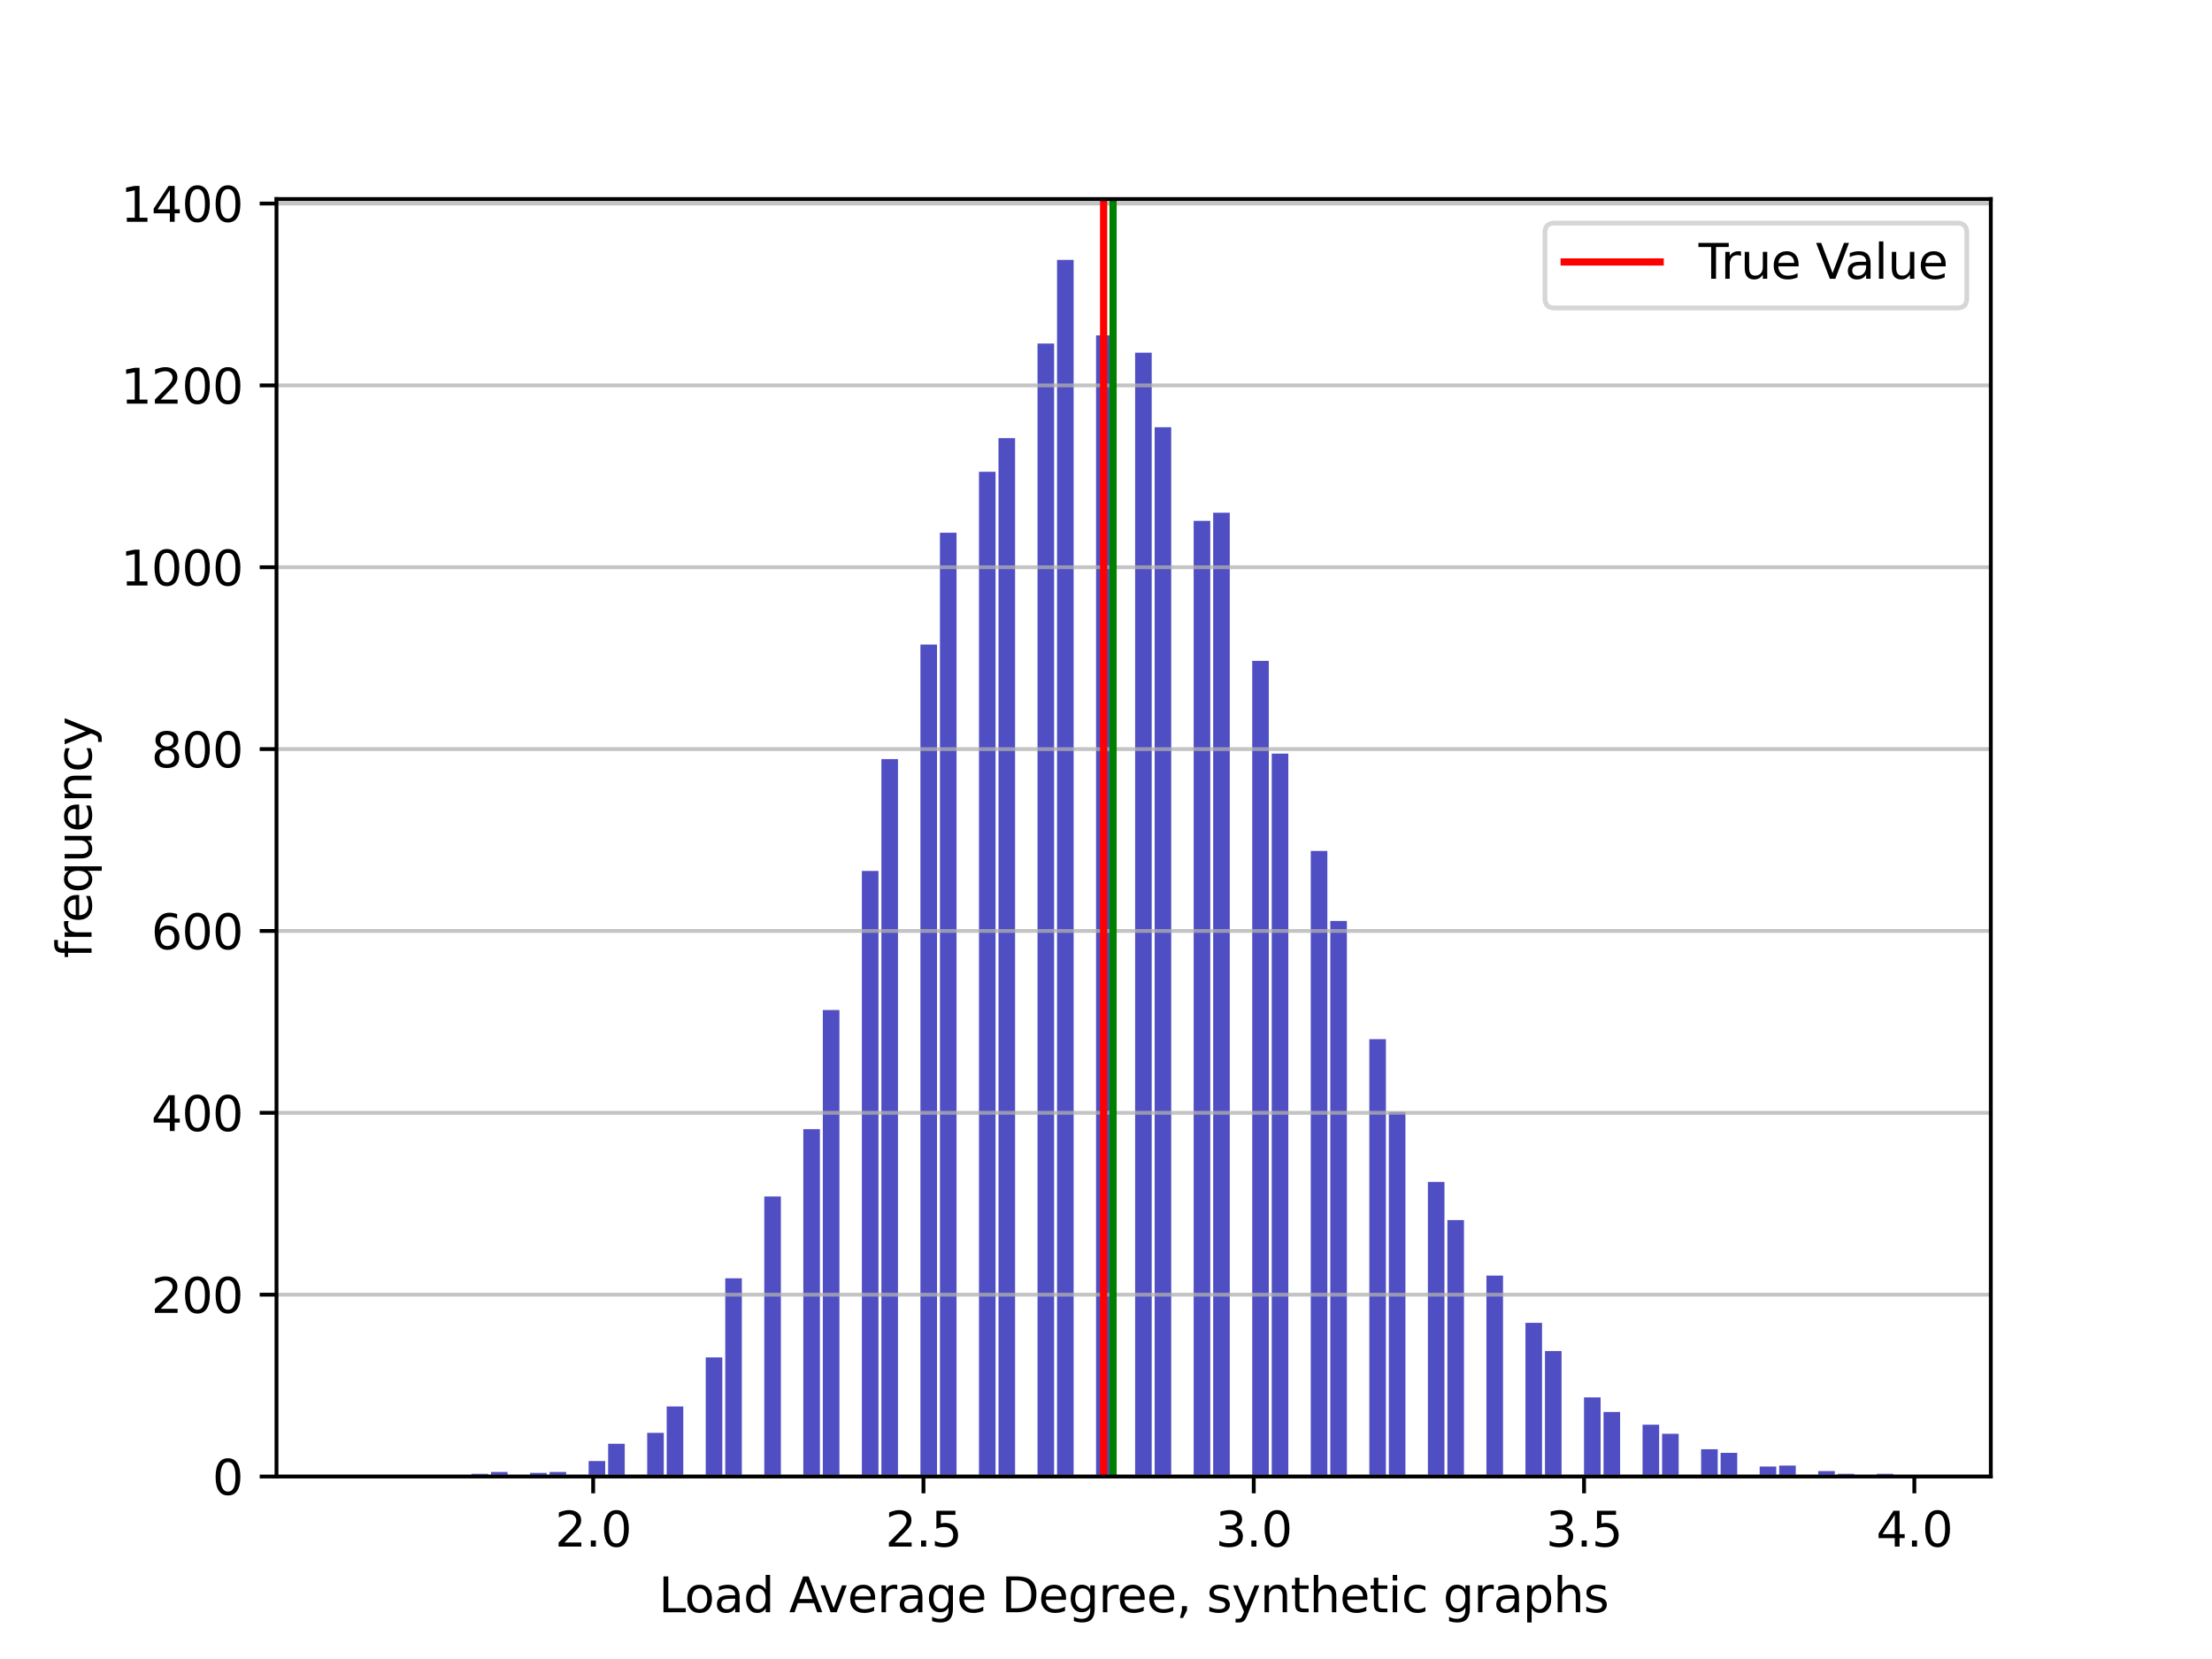 <?xml version="1.0" encoding="utf-8" standalone="no"?>
<!DOCTYPE svg PUBLIC "-//W3C//DTD SVG 1.1//EN"
  "http://www.w3.org/Graphics/SVG/1.1/DTD/svg11.dtd">
<svg xmlns:xlink="http://www.w3.org/1999/xlink" width="460.8pt" height="345.6pt" viewBox="0 0 460.8 345.6" xmlns="http://www.w3.org/2000/svg" version="1.1">
 <defs>
  <style type="text/css">*{stroke-linejoin: round; stroke-linecap: butt}</style>
 </defs>
 <g id="figure_1">
  <g id="patch_1">
   <path d="M 0 345.6 
L 460.8 345.6 
L 460.8 0 
L 0 0 
z
" style="fill: #ffffff"/>
  </g>
  <g id="axes_1">
   <g id="patch_2">
    <path d="M 57.6 307.584 
L 414.72 307.584 
L 414.72 41.472 
L 57.6 41.472 
z
" style="fill: #ffffff"/>
   </g>
   <g id="patch_3">
    <path d="M 73.833 307.584 
L 77.289 307.584 
L 77.289 307.395 
L 73.833 307.395 
z
" clip-path="url(#pab9a7d6646)" style="fill: #0504aa; opacity: 0.7"/>
   </g>
   <g id="patch_4">
    <path d="M 77.899 307.584 
L 81.354 307.584 
L 81.354 307.584 
L 77.899 307.584 
z
" clip-path="url(#pab9a7d6646)" style="fill: #0504aa; opacity: 0.7"/>
   </g>
   <g id="patch_5">
    <path d="M 81.964 307.584 
L 85.42 307.584 
L 85.42 307.584 
L 81.964 307.584 
z
" clip-path="url(#pab9a7d6646)" style="fill: #0504aa; opacity: 0.7"/>
   </g>
   <g id="patch_6">
    <path d="M 86.03 307.584 
L 89.486 307.584 
L 89.486 307.584 
L 86.03 307.584 
z
" clip-path="url(#pab9a7d6646)" style="fill: #0504aa; opacity: 0.7"/>
   </g>
   <g id="patch_7">
    <path d="M 90.096 307.584 
L 93.552 307.584 
L 93.552 307.584 
L 90.096 307.584 
z
" clip-path="url(#pab9a7d6646)" style="fill: #0504aa; opacity: 0.7"/>
   </g>
   <g id="patch_8">
    <path d="M 94.162 307.584 
L 97.618 307.584 
L 97.618 307.584 
L 94.162 307.584 
z
" clip-path="url(#pab9a7d6646)" style="fill: #0504aa; opacity: 0.7"/>
   </g>
   <g id="patch_9">
    <path d="M 98.228 307.584 
L 101.683 307.584 
L 101.683 307.016 
L 98.228 307.016 
z
" clip-path="url(#pab9a7d6646)" style="fill: #0504aa; opacity: 0.7"/>
   </g>
   <g id="patch_10">
    <path d="M 102.293 307.584 
L 105.749 307.584 
L 105.749 306.637 
L 102.293 306.637 
z
" clip-path="url(#pab9a7d6646)" style="fill: #0504aa; opacity: 0.7"/>
   </g>
   <g id="patch_11">
    <path d="M 106.359 307.584 
L 109.815 307.584 
L 109.815 307.584 
L 106.359 307.584 
z
" clip-path="url(#pab9a7d6646)" style="fill: #0504aa; opacity: 0.7"/>
   </g>
   <g id="patch_12">
    <path d="M 110.425 307.584 
L 113.881 307.584 
L 113.881 306.826 
L 110.425 306.826 
z
" clip-path="url(#pab9a7d6646)" style="fill: #0504aa; opacity: 0.7"/>
   </g>
   <g id="patch_13">
    <path d="M 114.491 307.584 
L 117.947 307.584 
L 117.947 306.637 
L 114.491 306.637 
z
" clip-path="url(#pab9a7d6646)" style="fill: #0504aa; opacity: 0.7"/>
   </g>
   <g id="patch_14">
    <path d="M 118.557 307.584 
L 122.013 307.584 
L 122.013 307.584 
L 118.557 307.584 
z
" clip-path="url(#pab9a7d6646)" style="fill: #0504aa; opacity: 0.7"/>
   </g>
   <g id="patch_15">
    <path d="M 122.622 307.584 
L 126.078 307.584 
L 126.078 304.364 
L 122.622 304.364 
z
" clip-path="url(#pab9a7d6646)" style="fill: #0504aa; opacity: 0.7"/>
   </g>
   <g id="patch_16">
    <path d="M 126.688 307.584 
L 130.144 307.584 
L 130.144 300.765 
L 126.688 300.765 
z
" clip-path="url(#pab9a7d6646)" style="fill: #0504aa; opacity: 0.7"/>
   </g>
   <g id="patch_17">
    <path d="M 130.754 307.584 
L 134.21 307.584 
L 134.21 307.584 
L 130.754 307.584 
z
" clip-path="url(#pab9a7d6646)" style="fill: #0504aa; opacity: 0.7"/>
   </g>
   <g id="patch_18">
    <path d="M 134.82 307.584 
L 138.276 307.584 
L 138.276 298.492 
L 134.82 298.492 
z
" clip-path="url(#pab9a7d6646)" style="fill: #0504aa; opacity: 0.7"/>
   </g>
   <g id="patch_19">
    <path d="M 138.886 307.584 
L 142.342 307.584 
L 142.342 292.999 
L 138.886 292.999 
z
" clip-path="url(#pab9a7d6646)" style="fill: #0504aa; opacity: 0.7"/>
   </g>
   <g id="patch_20">
    <path d="M 142.951 307.584 
L 146.407 307.584 
L 146.407 307.584 
L 142.951 307.584 
z
" clip-path="url(#pab9a7d6646)" style="fill: #0504aa; opacity: 0.7"/>
   </g>
   <g id="patch_21">
    <path d="M 147.017 307.584 
L 150.473 307.584 
L 150.473 282.77 
L 147.017 282.77 
z
" clip-path="url(#pab9a7d6646)" style="fill: #0504aa; opacity: 0.7"/>
   </g>
   <g id="patch_22">
    <path d="M 151.083 307.584 
L 154.539 307.584 
L 154.539 266.291 
L 151.083 266.291 
z
" clip-path="url(#pab9a7d6646)" style="fill: #0504aa; opacity: 0.7"/>
   </g>
   <g id="patch_23">
    <path d="M 155.149 307.584 
L 158.605 307.584 
L 158.605 307.584 
L 155.149 307.584 
z
" clip-path="url(#pab9a7d6646)" style="fill: #0504aa; opacity: 0.7"/>
   </g>
   <g id="patch_24">
    <path d="M 159.215 307.584 
L 162.671 307.584 
L 162.671 249.244 
L 159.215 249.244 
z
" clip-path="url(#pab9a7d6646)" style="fill: #0504aa; opacity: 0.7"/>
   </g>
   <g id="patch_25">
    <path d="M 163.28 307.584 
L 166.736 307.584 
L 166.736 307.584 
L 163.28 307.584 
z
" clip-path="url(#pab9a7d6646)" style="fill: #0504aa; opacity: 0.7"/>
   </g>
   <g id="patch_26">
    <path d="M 167.346 307.584 
L 170.802 307.584 
L 170.802 235.227 
L 167.346 235.227 
z
" clip-path="url(#pab9a7d6646)" style="fill: #0504aa; opacity: 0.7"/>
   </g>
   <g id="patch_27">
    <path d="M 171.412 307.584 
L 174.868 307.584 
L 174.868 210.413 
L 171.412 210.413 
z
" clip-path="url(#pab9a7d6646)" style="fill: #0504aa; opacity: 0.7"/>
   </g>
   <g id="patch_28">
    <path d="M 175.478 307.584 
L 178.934 307.584 
L 178.934 307.584 
L 175.478 307.584 
z
" clip-path="url(#pab9a7d6646)" style="fill: #0504aa; opacity: 0.7"/>
   </g>
   <g id="patch_29">
    <path d="M 179.544 307.584 
L 183 307.584 
L 183 181.432 
L 179.544 181.432 
z
" clip-path="url(#pab9a7d6646)" style="fill: #0504aa; opacity: 0.7"/>
   </g>
   <g id="patch_30">
    <path d="M 183.609 307.584 
L 187.065 307.584 
L 187.065 158.134 
L 183.609 158.134 
z
" clip-path="url(#pab9a7d6646)" style="fill: #0504aa; opacity: 0.7"/>
   </g>
   <g id="patch_31">
    <path d="M 187.675 307.584 
L 191.131 307.584 
L 191.131 307.584 
L 187.675 307.584 
z
" clip-path="url(#pab9a7d6646)" style="fill: #0504aa; opacity: 0.7"/>
   </g>
   <g id="patch_32">
    <path d="M 191.741 307.584 
L 195.197 307.584 
L 195.197 134.267 
L 191.741 134.267 
z
" clip-path="url(#pab9a7d6646)" style="fill: #0504aa; opacity: 0.7"/>
   </g>
   <g id="patch_33">
    <path d="M 195.807 307.584 
L 199.263 307.584 
L 199.263 110.969 
L 195.807 110.969 
z
" clip-path="url(#pab9a7d6646)" style="fill: #0504aa; opacity: 0.7"/>
   </g>
   <g id="patch_34">
    <path d="M 199.873 307.584 
L 203.329 307.584 
L 203.329 307.584 
L 199.873 307.584 
z
" clip-path="url(#pab9a7d6646)" style="fill: #0504aa; opacity: 0.7"/>
   </g>
   <g id="patch_35">
    <path d="M 203.938 307.584 
L 207.394 307.584 
L 207.394 98.278 
L 203.938 98.278 
z
" clip-path="url(#pab9a7d6646)" style="fill: #0504aa; opacity: 0.7"/>
   </g>
   <g id="patch_36">
    <path d="M 208.004 307.584 
L 211.46 307.584 
L 211.46 91.27 
L 208.004 91.27 
z
" clip-path="url(#pab9a7d6646)" style="fill: #0504aa; opacity: 0.7"/>
   </g>
   <g id="patch_37">
    <path d="M 212.07 307.584 
L 215.526 307.584 
L 215.526 307.584 
L 212.07 307.584 
z
" clip-path="url(#pab9a7d6646)" style="fill: #0504aa; opacity: 0.7"/>
   </g>
   <g id="patch_38">
    <path d="M 216.136 307.584 
L 219.592 307.584 
L 219.592 71.57 
L 216.136 71.57 
z
" clip-path="url(#pab9a7d6646)" style="fill: #0504aa; opacity: 0.7"/>
   </g>
   <g id="patch_39">
    <path d="M 220.202 307.584 
L 223.658 307.584 
L 223.658 54.144 
L 220.202 54.144 
z
" clip-path="url(#pab9a7d6646)" style="fill: #0504aa; opacity: 0.7"/>
   </g>
   <g id="patch_40">
    <path d="M 224.268 307.584 
L 227.723 307.584 
L 227.723 307.584 
L 224.268 307.584 
z
" clip-path="url(#pab9a7d6646)" style="fill: #0504aa; opacity: 0.7"/>
   </g>
   <g id="patch_41">
    <path d="M 228.333 307.584 
L 231.789 307.584 
L 231.789 69.866 
L 228.333 69.866 
z
" clip-path="url(#pab9a7d6646)" style="fill: #0504aa; opacity: 0.7"/>
   </g>
   <g id="patch_42">
    <path d="M 232.399 307.584 
L 235.855 307.584 
L 235.855 307.584 
L 232.399 307.584 
z
" clip-path="url(#pab9a7d6646)" style="fill: #0504aa; opacity: 0.7"/>
   </g>
   <g id="patch_43">
    <path d="M 236.465 307.584 
L 239.921 307.584 
L 239.921 73.465 
L 236.465 73.465 
z
" clip-path="url(#pab9a7d6646)" style="fill: #0504aa; opacity: 0.7"/>
   </g>
   <g id="patch_44">
    <path d="M 240.531 307.584 
L 243.987 307.584 
L 243.987 88.997 
L 240.531 88.997 
z
" clip-path="url(#pab9a7d6646)" style="fill: #0504aa; opacity: 0.7"/>
   </g>
   <g id="patch_45">
    <path d="M 244.597 307.584 
L 248.052 307.584 
L 248.052 307.584 
L 244.597 307.584 
z
" clip-path="url(#pab9a7d6646)" style="fill: #0504aa; opacity: 0.7"/>
   </g>
   <g id="patch_46">
    <path d="M 248.662 307.584 
L 252.118 307.584 
L 252.118 108.507 
L 248.662 108.507 
z
" clip-path="url(#pab9a7d6646)" style="fill: #0504aa; opacity: 0.7"/>
   </g>
   <g id="patch_47">
    <path d="M 252.728 307.584 
L 256.184 307.584 
L 256.184 106.802 
L 252.728 106.802 
z
" clip-path="url(#pab9a7d6646)" style="fill: #0504aa; opacity: 0.7"/>
   </g>
   <g id="patch_48">
    <path d="M 256.794 307.584 
L 260.25 307.584 
L 260.25 307.584 
L 256.794 307.584 
z
" clip-path="url(#pab9a7d6646)" style="fill: #0504aa; opacity: 0.7"/>
   </g>
   <g id="patch_49">
    <path d="M 260.86 307.584 
L 264.316 307.584 
L 264.316 137.677 
L 260.86 137.677 
z
" clip-path="url(#pab9a7d6646)" style="fill: #0504aa; opacity: 0.7"/>
   </g>
   <g id="patch_50">
    <path d="M 264.926 307.584 
L 268.382 307.584 
L 268.382 156.997 
L 264.926 156.997 
z
" clip-path="url(#pab9a7d6646)" style="fill: #0504aa; opacity: 0.7"/>
   </g>
   <g id="patch_51">
    <path d="M 268.991 307.584 
L 272.447 307.584 
L 272.447 307.584 
L 268.991 307.584 
z
" clip-path="url(#pab9a7d6646)" style="fill: #0504aa; opacity: 0.7"/>
   </g>
   <g id="patch_52">
    <path d="M 273.057 307.584 
L 276.513 307.584 
L 276.513 177.265 
L 273.057 177.265 
z
" clip-path="url(#pab9a7d6646)" style="fill: #0504aa; opacity: 0.7"/>
   </g>
   <g id="patch_53">
    <path d="M 277.123 307.584 
L 280.579 307.584 
L 280.579 191.85 
L 277.123 191.85 
z
" clip-path="url(#pab9a7d6646)" style="fill: #0504aa; opacity: 0.7"/>
   </g>
   <g id="patch_54">
    <path d="M 281.189 307.584 
L 284.645 307.584 
L 284.645 307.584 
L 281.189 307.584 
z
" clip-path="url(#pab9a7d6646)" style="fill: #0504aa; opacity: 0.7"/>
   </g>
   <g id="patch_55">
    <path d="M 285.255 307.584 
L 288.711 307.584 
L 288.711 216.474 
L 285.255 216.474 
z
" clip-path="url(#pab9a7d6646)" style="fill: #0504aa; opacity: 0.7"/>
   </g>
   <g id="patch_56">
    <path d="M 289.32 307.584 
L 292.776 307.584 
L 292.776 231.628 
L 289.32 231.628 
z
" clip-path="url(#pab9a7d6646)" style="fill: #0504aa; opacity: 0.7"/>
   </g>
   <g id="patch_57">
    <path d="M 293.386 307.584 
L 296.842 307.584 
L 296.842 307.584 
L 293.386 307.584 
z
" clip-path="url(#pab9a7d6646)" style="fill: #0504aa; opacity: 0.7"/>
   </g>
   <g id="patch_58">
    <path d="M 297.452 307.584 
L 300.908 307.584 
L 300.908 246.213 
L 297.452 246.213 
z
" clip-path="url(#pab9a7d6646)" style="fill: #0504aa; opacity: 0.7"/>
   </g>
   <g id="patch_59">
    <path d="M 301.518 307.584 
L 304.974 307.584 
L 304.974 254.168 
L 301.518 254.168 
z
" clip-path="url(#pab9a7d6646)" style="fill: #0504aa; opacity: 0.7"/>
   </g>
   <g id="patch_60">
    <path d="M 305.584 307.584 
L 309.04 307.584 
L 309.04 307.584 
L 305.584 307.584 
z
" clip-path="url(#pab9a7d6646)" style="fill: #0504aa; opacity: 0.7"/>
   </g>
   <g id="patch_61">
    <path d="M 309.649 307.584 
L 313.105 307.584 
L 313.105 265.723 
L 309.649 265.723 
z
" clip-path="url(#pab9a7d6646)" style="fill: #0504aa; opacity: 0.7"/>
   </g>
   <g id="patch_62">
    <path d="M 313.715 307.584 
L 317.171 307.584 
L 317.171 307.584 
L 313.715 307.584 
z
" clip-path="url(#pab9a7d6646)" style="fill: #0504aa; opacity: 0.7"/>
   </g>
   <g id="patch_63">
    <path d="M 317.781 307.584 
L 321.237 307.584 
L 321.237 275.573 
L 317.781 275.573 
z
" clip-path="url(#pab9a7d6646)" style="fill: #0504aa; opacity: 0.7"/>
   </g>
   <g id="patch_64">
    <path d="M 321.847 307.584 
L 325.303 307.584 
L 325.303 281.444 
L 321.847 281.444 
z
" clip-path="url(#pab9a7d6646)" style="fill: #0504aa; opacity: 0.7"/>
   </g>
   <g id="patch_65">
    <path d="M 325.913 307.584 
L 329.369 307.584 
L 329.369 307.584 
L 325.913 307.584 
z
" clip-path="url(#pab9a7d6646)" style="fill: #0504aa; opacity: 0.7"/>
   </g>
   <g id="patch_66">
    <path d="M 329.978 307.584 
L 333.434 307.584 
L 333.434 291.105 
L 329.978 291.105 
z
" clip-path="url(#pab9a7d6646)" style="fill: #0504aa; opacity: 0.7"/>
   </g>
   <g id="patch_67">
    <path d="M 334.044 307.584 
L 337.5 307.584 
L 337.5 294.135 
L 334.044 294.135 
z
" clip-path="url(#pab9a7d6646)" style="fill: #0504aa; opacity: 0.7"/>
   </g>
   <g id="patch_68">
    <path d="M 338.11 307.584 
L 341.566 307.584 
L 341.566 307.584 
L 338.11 307.584 
z
" clip-path="url(#pab9a7d6646)" style="fill: #0504aa; opacity: 0.7"/>
   </g>
   <g id="patch_69">
    <path d="M 342.176 307.584 
L 345.632 307.584 
L 345.632 296.787 
L 342.176 296.787 
z
" clip-path="url(#pab9a7d6646)" style="fill: #0504aa; opacity: 0.7"/>
   </g>
   <g id="patch_70">
    <path d="M 346.242 307.584 
L 349.698 307.584 
L 349.698 298.681 
L 346.242 298.681 
z
" clip-path="url(#pab9a7d6646)" style="fill: #0504aa; opacity: 0.7"/>
   </g>
   <g id="patch_71">
    <path d="M 350.307 307.584 
L 353.763 307.584 
L 353.763 307.584 
L 350.307 307.584 
z
" clip-path="url(#pab9a7d6646)" style="fill: #0504aa; opacity: 0.7"/>
   </g>
   <g id="patch_72">
    <path d="M 354.373 307.584 
L 357.829 307.584 
L 357.829 301.901 
L 354.373 301.901 
z
" clip-path="url(#pab9a7d6646)" style="fill: #0504aa; opacity: 0.7"/>
   </g>
   <g id="patch_73">
    <path d="M 358.439 307.584 
L 361.895 307.584 
L 361.895 302.659 
L 358.439 302.659 
z
" clip-path="url(#pab9a7d6646)" style="fill: #0504aa; opacity: 0.7"/>
   </g>
   <g id="patch_74">
    <path d="M 362.505 307.584 
L 365.961 307.584 
L 365.961 307.584 
L 362.505 307.584 
z
" clip-path="url(#pab9a7d6646)" style="fill: #0504aa; opacity: 0.7"/>
   </g>
   <g id="patch_75">
    <path d="M 366.571 307.584 
L 370.027 307.584 
L 370.027 305.5 
L 366.571 305.5 
z
" clip-path="url(#pab9a7d6646)" style="fill: #0504aa; opacity: 0.7"/>
   </g>
   <g id="patch_76">
    <path d="M 370.637 307.584 
L 374.092 307.584 
L 374.092 305.311 
L 370.637 305.311 
z
" clip-path="url(#pab9a7d6646)" style="fill: #0504aa; opacity: 0.7"/>
   </g>
   <g id="patch_77">
    <path d="M 374.702 307.584 
L 378.158 307.584 
L 378.158 307.584 
L 374.702 307.584 
z
" clip-path="url(#pab9a7d6646)" style="fill: #0504aa; opacity: 0.7"/>
   </g>
   <g id="patch_78">
    <path d="M 378.768 307.584 
L 382.224 307.584 
L 382.224 306.447 
L 378.768 306.447 
z
" clip-path="url(#pab9a7d6646)" style="fill: #0504aa; opacity: 0.7"/>
   </g>
   <g id="patch_79">
    <path d="M 382.834 307.584 
L 386.29 307.584 
L 386.29 307.016 
L 382.834 307.016 
z
" clip-path="url(#pab9a7d6646)" style="fill: #0504aa; opacity: 0.7"/>
   </g>
   <g id="patch_80">
    <path d="M 386.9 307.584 
L 390.356 307.584 
L 390.356 307.584 
L 386.9 307.584 
z
" clip-path="url(#pab9a7d6646)" style="fill: #0504aa; opacity: 0.7"/>
   </g>
   <g id="patch_81">
    <path d="M 390.966 307.584 
L 394.421 307.584 
L 394.421 307.016 
L 390.966 307.016 
z
" clip-path="url(#pab9a7d6646)" style="fill: #0504aa; opacity: 0.7"/>
   </g>
   <g id="patch_82">
    <path d="M 395.031 307.584 
L 398.487 307.584 
L 398.487 307.395 
L 395.031 307.395 
z
" clip-path="url(#pab9a7d6646)" style="fill: #0504aa; opacity: 0.7"/>
   </g>
   <g id="matplotlib.axis_1">
    <g id="xtick_1">
     <g id="line2d_1">
      <defs>
       <path id="mb6d0d8d271" d="M 0 0 
L 0 3.5 
" style="stroke: #000000; stroke-width: 0.8"/>
      </defs>
      <g>
       <use xlink:href="#mb6d0d8d271" x="123.568" y="307.584" style="stroke: #000000; stroke-width: 0.8"/>
      </g>
     </g>
     <g id="text_1">
      <!-- 2.0 -->
      <g transform="translate(115.617 322.182) scale(0.1 -0.1)">
       <defs>
        <path id="DejaVuSans-32" d="M 1228 531 
L 3431 531 
L 3431 0 
L 469 0 
L 469 531 
Q 828 903 1448 1529 
Q 2069 2156 2228 2338 
Q 2531 2678 2651 2914 
Q 2772 3150 2772 3378 
Q 2772 3750 2511 3984 
Q 2250 4219 1831 4219 
Q 1534 4219 1204 4116 
Q 875 4013 500 3803 
L 500 4441 
Q 881 4594 1212 4672 
Q 1544 4750 1819 4750 
Q 2544 4750 2975 4387 
Q 3406 4025 3406 3419 
Q 3406 3131 3298 2873 
Q 3191 2616 2906 2266 
Q 2828 2175 2409 1742 
Q 1991 1309 1228 531 
z
" transform="scale(0.016)"/>
        <path id="DejaVuSans-2e" d="M 684 794 
L 1344 794 
L 1344 0 
L 684 0 
L 684 794 
z
" transform="scale(0.016)"/>
        <path id="DejaVuSans-30" d="M 2034 4250 
Q 1547 4250 1301 3770 
Q 1056 3291 1056 2328 
Q 1056 1369 1301 889 
Q 1547 409 2034 409 
Q 2525 409 2770 889 
Q 3016 1369 3016 2328 
Q 3016 3291 2770 3770 
Q 2525 4250 2034 4250 
z
M 2034 4750 
Q 2819 4750 3233 4129 
Q 3647 3509 3647 2328 
Q 3647 1150 3233 529 
Q 2819 -91 2034 -91 
Q 1250 -91 836 529 
Q 422 1150 422 2328 
Q 422 3509 836 4129 
Q 1250 4750 2034 4750 
z
" transform="scale(0.016)"/>
       </defs>
       <use xlink:href="#DejaVuSans-32"/>
       <use xlink:href="#DejaVuSans-2e" x="63.623"/>
       <use xlink:href="#DejaVuSans-30" x="95.41"/>
      </g>
     </g>
    </g>
    <g id="xtick_2">
     <g id="line2d_2">
      <g>
       <use xlink:href="#mb6d0d8d271" x="192.374" y="307.584" style="stroke: #000000; stroke-width: 0.8"/>
      </g>
     </g>
     <g id="text_2">
      <!-- 2.5 -->
      <g transform="translate(184.423 322.182) scale(0.1 -0.1)">
       <defs>
        <path id="DejaVuSans-35" d="M 691 4666 
L 3169 4666 
L 3169 4134 
L 1269 4134 
L 1269 2991 
Q 1406 3038 1543 3061 
Q 1681 3084 1819 3084 
Q 2600 3084 3056 2656 
Q 3513 2228 3513 1497 
Q 3513 744 3044 326 
Q 2575 -91 1722 -91 
Q 1428 -91 1123 -41 
Q 819 9 494 109 
L 494 744 
Q 775 591 1075 516 
Q 1375 441 1709 441 
Q 2250 441 2565 725 
Q 2881 1009 2881 1497 
Q 2881 1984 2565 2268 
Q 2250 2553 1709 2553 
Q 1456 2553 1204 2497 
Q 953 2441 691 2322 
L 691 4666 
z
" transform="scale(0.016)"/>
       </defs>
       <use xlink:href="#DejaVuSans-32"/>
       <use xlink:href="#DejaVuSans-2e" x="63.623"/>
       <use xlink:href="#DejaVuSans-35" x="95.41"/>
      </g>
     </g>
    </g>
    <g id="xtick_3">
     <g id="line2d_3">
      <g>
       <use xlink:href="#mb6d0d8d271" x="261.18" y="307.584" style="stroke: #000000; stroke-width: 0.8"/>
      </g>
     </g>
     <g id="text_3">
      <!-- 3.0 -->
      <g transform="translate(253.229 322.182) scale(0.1 -0.1)">
       <defs>
        <path id="DejaVuSans-33" d="M 2597 2516 
Q 3050 2419 3304 2112 
Q 3559 1806 3559 1356 
Q 3559 666 3084 287 
Q 2609 -91 1734 -91 
Q 1441 -91 1130 -33 
Q 819 25 488 141 
L 488 750 
Q 750 597 1062 519 
Q 1375 441 1716 441 
Q 2309 441 2620 675 
Q 2931 909 2931 1356 
Q 2931 1769 2642 2001 
Q 2353 2234 1838 2234 
L 1294 2234 
L 1294 2753 
L 1863 2753 
Q 2328 2753 2575 2939 
Q 2822 3125 2822 3475 
Q 2822 3834 2567 4026 
Q 2313 4219 1838 4219 
Q 1578 4219 1281 4162 
Q 984 4106 628 3988 
L 628 4550 
Q 988 4650 1302 4700 
Q 1616 4750 1894 4750 
Q 2613 4750 3031 4423 
Q 3450 4097 3450 3541 
Q 3450 3153 3228 2886 
Q 3006 2619 2597 2516 
z
" transform="scale(0.016)"/>
       </defs>
       <use xlink:href="#DejaVuSans-33"/>
       <use xlink:href="#DejaVuSans-2e" x="63.623"/>
       <use xlink:href="#DejaVuSans-30" x="95.41"/>
      </g>
     </g>
    </g>
    <g id="xtick_4">
     <g id="line2d_4">
      <g>
       <use xlink:href="#mb6d0d8d271" x="329.986" y="307.584" style="stroke: #000000; stroke-width: 0.8"/>
      </g>
     </g>
     <g id="text_4">
      <!-- 3.5 -->
      <g transform="translate(322.035 322.182) scale(0.1 -0.1)">
       <use xlink:href="#DejaVuSans-33"/>
       <use xlink:href="#DejaVuSans-2e" x="63.623"/>
       <use xlink:href="#DejaVuSans-35" x="95.41"/>
      </g>
     </g>
    </g>
    <g id="xtick_5">
     <g id="line2d_5">
      <g>
       <use xlink:href="#mb6d0d8d271" x="398.792" y="307.584" style="stroke: #000000; stroke-width: 0.8"/>
      </g>
     </g>
     <g id="text_5">
      <!-- 4.0 -->
      <g transform="translate(390.841 322.182) scale(0.1 -0.1)">
       <defs>
        <path id="DejaVuSans-34" d="M 2419 4116 
L 825 1625 
L 2419 1625 
L 2419 4116 
z
M 2253 4666 
L 3047 4666 
L 3047 1625 
L 3713 1625 
L 3713 1100 
L 3047 1100 
L 3047 0 
L 2419 0 
L 2419 1100 
L 313 1100 
L 313 1709 
L 2253 4666 
z
" transform="scale(0.016)"/>
       </defs>
       <use xlink:href="#DejaVuSans-34"/>
       <use xlink:href="#DejaVuSans-2e" x="63.623"/>
       <use xlink:href="#DejaVuSans-30" x="95.41"/>
      </g>
     </g>
    </g>
    <g id="text_6">
     <!-- Load Average Degree, synthetic graphs -->
     <g transform="translate(137.211 335.861) scale(0.1 -0.1)">
      <defs>
       <path id="DejaVuSans-4c" d="M 628 4666 
L 1259 4666 
L 1259 531 
L 3531 531 
L 3531 0 
L 628 0 
L 628 4666 
z
" transform="scale(0.016)"/>
       <path id="DejaVuSans-6f" d="M 1959 3097 
Q 1497 3097 1228 2736 
Q 959 2375 959 1747 
Q 959 1119 1226 758 
Q 1494 397 1959 397 
Q 2419 397 2687 759 
Q 2956 1122 2956 1747 
Q 2956 2369 2687 2733 
Q 2419 3097 1959 3097 
z
M 1959 3584 
Q 2709 3584 3137 3096 
Q 3566 2609 3566 1747 
Q 3566 888 3137 398 
Q 2709 -91 1959 -91 
Q 1206 -91 779 398 
Q 353 888 353 1747 
Q 353 2609 779 3096 
Q 1206 3584 1959 3584 
z
" transform="scale(0.016)"/>
       <path id="DejaVuSans-61" d="M 2194 1759 
Q 1497 1759 1228 1600 
Q 959 1441 959 1056 
Q 959 750 1161 570 
Q 1363 391 1709 391 
Q 2188 391 2477 730 
Q 2766 1069 2766 1631 
L 2766 1759 
L 2194 1759 
z
M 3341 1997 
L 3341 0 
L 2766 0 
L 2766 531 
Q 2569 213 2275 61 
Q 1981 -91 1556 -91 
Q 1019 -91 701 211 
Q 384 513 384 1019 
Q 384 1609 779 1909 
Q 1175 2209 1959 2209 
L 2766 2209 
L 2766 2266 
Q 2766 2663 2505 2880 
Q 2244 3097 1772 3097 
Q 1472 3097 1187 3025 
Q 903 2953 641 2809 
L 641 3341 
Q 956 3463 1253 3523 
Q 1550 3584 1831 3584 
Q 2591 3584 2966 3190 
Q 3341 2797 3341 1997 
z
" transform="scale(0.016)"/>
       <path id="DejaVuSans-64" d="M 2906 2969 
L 2906 4863 
L 3481 4863 
L 3481 0 
L 2906 0 
L 2906 525 
Q 2725 213 2448 61 
Q 2172 -91 1784 -91 
Q 1150 -91 751 415 
Q 353 922 353 1747 
Q 353 2572 751 3078 
Q 1150 3584 1784 3584 
Q 2172 3584 2448 3432 
Q 2725 3281 2906 2969 
z
M 947 1747 
Q 947 1113 1208 752 
Q 1469 391 1925 391 
Q 2381 391 2643 752 
Q 2906 1113 2906 1747 
Q 2906 2381 2643 2742 
Q 2381 3103 1925 3103 
Q 1469 3103 1208 2742 
Q 947 2381 947 1747 
z
" transform="scale(0.016)"/>
       <path id="DejaVuSans-20" transform="scale(0.016)"/>
       <path id="DejaVuSans-41" d="M 2188 4044 
L 1331 1722 
L 3047 1722 
L 2188 4044 
z
M 1831 4666 
L 2547 4666 
L 4325 0 
L 3669 0 
L 3244 1197 
L 1141 1197 
L 716 0 
L 50 0 
L 1831 4666 
z
" transform="scale(0.016)"/>
       <path id="DejaVuSans-76" d="M 191 3500 
L 800 3500 
L 1894 563 
L 2988 3500 
L 3597 3500 
L 2284 0 
L 1503 0 
L 191 3500 
z
" transform="scale(0.016)"/>
       <path id="DejaVuSans-65" d="M 3597 1894 
L 3597 1613 
L 953 1613 
Q 991 1019 1311 708 
Q 1631 397 2203 397 
Q 2534 397 2845 478 
Q 3156 559 3463 722 
L 3463 178 
Q 3153 47 2828 -22 
Q 2503 -91 2169 -91 
Q 1331 -91 842 396 
Q 353 884 353 1716 
Q 353 2575 817 3079 
Q 1281 3584 2069 3584 
Q 2775 3584 3186 3129 
Q 3597 2675 3597 1894 
z
M 3022 2063 
Q 3016 2534 2758 2815 
Q 2500 3097 2075 3097 
Q 1594 3097 1305 2825 
Q 1016 2553 972 2059 
L 3022 2063 
z
" transform="scale(0.016)"/>
       <path id="DejaVuSans-72" d="M 2631 2963 
Q 2534 3019 2420 3045 
Q 2306 3072 2169 3072 
Q 1681 3072 1420 2755 
Q 1159 2438 1159 1844 
L 1159 0 
L 581 0 
L 581 3500 
L 1159 3500 
L 1159 2956 
Q 1341 3275 1631 3429 
Q 1922 3584 2338 3584 
Q 2397 3584 2469 3576 
Q 2541 3569 2628 3553 
L 2631 2963 
z
" transform="scale(0.016)"/>
       <path id="DejaVuSans-67" d="M 2906 1791 
Q 2906 2416 2648 2759 
Q 2391 3103 1925 3103 
Q 1463 3103 1205 2759 
Q 947 2416 947 1791 
Q 947 1169 1205 825 
Q 1463 481 1925 481 
Q 2391 481 2648 825 
Q 2906 1169 2906 1791 
z
M 3481 434 
Q 3481 -459 3084 -895 
Q 2688 -1331 1869 -1331 
Q 1566 -1331 1297 -1286 
Q 1028 -1241 775 -1147 
L 775 -588 
Q 1028 -725 1275 -790 
Q 1522 -856 1778 -856 
Q 2344 -856 2625 -561 
Q 2906 -266 2906 331 
L 2906 616 
Q 2728 306 2450 153 
Q 2172 0 1784 0 
Q 1141 0 747 490 
Q 353 981 353 1791 
Q 353 2603 747 3093 
Q 1141 3584 1784 3584 
Q 2172 3584 2450 3431 
Q 2728 3278 2906 2969 
L 2906 3500 
L 3481 3500 
L 3481 434 
z
" transform="scale(0.016)"/>
       <path id="DejaVuSans-44" d="M 1259 4147 
L 1259 519 
L 2022 519 
Q 2988 519 3436 956 
Q 3884 1394 3884 2338 
Q 3884 3275 3436 3711 
Q 2988 4147 2022 4147 
L 1259 4147 
z
M 628 4666 
L 1925 4666 
Q 3281 4666 3915 4102 
Q 4550 3538 4550 2338 
Q 4550 1131 3912 565 
Q 3275 0 1925 0 
L 628 0 
L 628 4666 
z
" transform="scale(0.016)"/>
       <path id="DejaVuSans-2c" d="M 750 794 
L 1409 794 
L 1409 256 
L 897 -744 
L 494 -744 
L 750 256 
L 750 794 
z
" transform="scale(0.016)"/>
       <path id="DejaVuSans-73" d="M 2834 3397 
L 2834 2853 
Q 2591 2978 2328 3040 
Q 2066 3103 1784 3103 
Q 1356 3103 1142 2972 
Q 928 2841 928 2578 
Q 928 2378 1081 2264 
Q 1234 2150 1697 2047 
L 1894 2003 
Q 2506 1872 2764 1633 
Q 3022 1394 3022 966 
Q 3022 478 2636 193 
Q 2250 -91 1575 -91 
Q 1294 -91 989 -36 
Q 684 19 347 128 
L 347 722 
Q 666 556 975 473 
Q 1284 391 1588 391 
Q 1994 391 2212 530 
Q 2431 669 2431 922 
Q 2431 1156 2273 1281 
Q 2116 1406 1581 1522 
L 1381 1569 
Q 847 1681 609 1914 
Q 372 2147 372 2553 
Q 372 3047 722 3315 
Q 1072 3584 1716 3584 
Q 2034 3584 2315 3537 
Q 2597 3491 2834 3397 
z
" transform="scale(0.016)"/>
       <path id="DejaVuSans-79" d="M 2059 -325 
Q 1816 -950 1584 -1140 
Q 1353 -1331 966 -1331 
L 506 -1331 
L 506 -850 
L 844 -850 
Q 1081 -850 1212 -737 
Q 1344 -625 1503 -206 
L 1606 56 
L 191 3500 
L 800 3500 
L 1894 763 
L 2988 3500 
L 3597 3500 
L 2059 -325 
z
" transform="scale(0.016)"/>
       <path id="DejaVuSans-6e" d="M 3513 2113 
L 3513 0 
L 2938 0 
L 2938 2094 
Q 2938 2591 2744 2837 
Q 2550 3084 2163 3084 
Q 1697 3084 1428 2787 
Q 1159 2491 1159 1978 
L 1159 0 
L 581 0 
L 581 3500 
L 1159 3500 
L 1159 2956 
Q 1366 3272 1645 3428 
Q 1925 3584 2291 3584 
Q 2894 3584 3203 3211 
Q 3513 2838 3513 2113 
z
" transform="scale(0.016)"/>
       <path id="DejaVuSans-74" d="M 1172 4494 
L 1172 3500 
L 2356 3500 
L 2356 3053 
L 1172 3053 
L 1172 1153 
Q 1172 725 1289 603 
Q 1406 481 1766 481 
L 2356 481 
L 2356 0 
L 1766 0 
Q 1100 0 847 248 
Q 594 497 594 1153 
L 594 3053 
L 172 3053 
L 172 3500 
L 594 3500 
L 594 4494 
L 1172 4494 
z
" transform="scale(0.016)"/>
       <path id="DejaVuSans-68" d="M 3513 2113 
L 3513 0 
L 2938 0 
L 2938 2094 
Q 2938 2591 2744 2837 
Q 2550 3084 2163 3084 
Q 1697 3084 1428 2787 
Q 1159 2491 1159 1978 
L 1159 0 
L 581 0 
L 581 4863 
L 1159 4863 
L 1159 2956 
Q 1366 3272 1645 3428 
Q 1925 3584 2291 3584 
Q 2894 3584 3203 3211 
Q 3513 2838 3513 2113 
z
" transform="scale(0.016)"/>
       <path id="DejaVuSans-69" d="M 603 3500 
L 1178 3500 
L 1178 0 
L 603 0 
L 603 3500 
z
M 603 4863 
L 1178 4863 
L 1178 4134 
L 603 4134 
L 603 4863 
z
" transform="scale(0.016)"/>
       <path id="DejaVuSans-63" d="M 3122 3366 
L 3122 2828 
Q 2878 2963 2633 3030 
Q 2388 3097 2138 3097 
Q 1578 3097 1268 2742 
Q 959 2388 959 1747 
Q 959 1106 1268 751 
Q 1578 397 2138 397 
Q 2388 397 2633 464 
Q 2878 531 3122 666 
L 3122 134 
Q 2881 22 2623 -34 
Q 2366 -91 2075 -91 
Q 1284 -91 818 406 
Q 353 903 353 1747 
Q 353 2603 823 3093 
Q 1294 3584 2113 3584 
Q 2378 3584 2631 3529 
Q 2884 3475 3122 3366 
z
" transform="scale(0.016)"/>
       <path id="DejaVuSans-70" d="M 1159 525 
L 1159 -1331 
L 581 -1331 
L 581 3500 
L 1159 3500 
L 1159 2969 
Q 1341 3281 1617 3432 
Q 1894 3584 2278 3584 
Q 2916 3584 3314 3078 
Q 3713 2572 3713 1747 
Q 3713 922 3314 415 
Q 2916 -91 2278 -91 
Q 1894 -91 1617 61 
Q 1341 213 1159 525 
z
M 3116 1747 
Q 3116 2381 2855 2742 
Q 2594 3103 2138 3103 
Q 1681 3103 1420 2742 
Q 1159 2381 1159 1747 
Q 1159 1113 1420 752 
Q 1681 391 2138 391 
Q 2594 391 2855 752 
Q 3116 1113 3116 1747 
z
" transform="scale(0.016)"/>
      </defs>
      <use xlink:href="#DejaVuSans-4c"/>
      <use xlink:href="#DejaVuSans-6f" x="53.963"/>
      <use xlink:href="#DejaVuSans-61" x="115.145"/>
      <use xlink:href="#DejaVuSans-64" x="176.424"/>
      <use xlink:href="#DejaVuSans-20" x="239.9"/>
      <use xlink:href="#DejaVuSans-41" x="271.688"/>
      <use xlink:href="#DejaVuSans-76" x="334.221"/>
      <use xlink:href="#DejaVuSans-65" x="393.4"/>
      <use xlink:href="#DejaVuSans-72" x="454.924"/>
      <use xlink:href="#DejaVuSans-61" x="496.037"/>
      <use xlink:href="#DejaVuSans-67" x="557.316"/>
      <use xlink:href="#DejaVuSans-65" x="620.793"/>
      <use xlink:href="#DejaVuSans-20" x="682.316"/>
      <use xlink:href="#DejaVuSans-44" x="714.104"/>
      <use xlink:href="#DejaVuSans-65" x="791.105"/>
      <use xlink:href="#DejaVuSans-67" x="852.629"/>
      <use xlink:href="#DejaVuSans-72" x="916.105"/>
      <use xlink:href="#DejaVuSans-65" x="954.969"/>
      <use xlink:href="#DejaVuSans-65" x="1016.492"/>
      <use xlink:href="#DejaVuSans-2c" x="1078.016"/>
      <use xlink:href="#DejaVuSans-20" x="1109.803"/>
      <use xlink:href="#DejaVuSans-73" x="1141.59"/>
      <use xlink:href="#DejaVuSans-79" x="1193.689"/>
      <use xlink:href="#DejaVuSans-6e" x="1252.869"/>
      <use xlink:href="#DejaVuSans-74" x="1316.248"/>
      <use xlink:href="#DejaVuSans-68" x="1355.457"/>
      <use xlink:href="#DejaVuSans-65" x="1418.836"/>
      <use xlink:href="#DejaVuSans-74" x="1480.359"/>
      <use xlink:href="#DejaVuSans-69" x="1519.568"/>
      <use xlink:href="#DejaVuSans-63" x="1547.352"/>
      <use xlink:href="#DejaVuSans-20" x="1602.332"/>
      <use xlink:href="#DejaVuSans-67" x="1634.119"/>
      <use xlink:href="#DejaVuSans-72" x="1697.596"/>
      <use xlink:href="#DejaVuSans-61" x="1738.709"/>
      <use xlink:href="#DejaVuSans-70" x="1799.988"/>
      <use xlink:href="#DejaVuSans-68" x="1863.465"/>
      <use xlink:href="#DejaVuSans-73" x="1926.844"/>
     </g>
    </g>
   </g>
   <g id="matplotlib.axis_2">
    <g id="ytick_1">
     <g id="line2d_6">
      <path d="M 57.6 307.584 
L 414.72 307.584 
" clip-path="url(#pab9a7d6646)" style="fill: none; stroke: #b0b0b0; stroke-opacity: 0.75; stroke-width: 0.8; stroke-linecap: square"/>
     </g>
     <g id="line2d_7">
      <defs>
       <path id="ma2f2e99903" d="M 0 0 
L -3.5 0 
" style="stroke: #000000; stroke-width: 0.8"/>
      </defs>
      <g>
       <use xlink:href="#ma2f2e99903" x="57.6" y="307.584" style="stroke: #000000; stroke-width: 0.8"/>
      </g>
     </g>
     <g id="text_7">
      <!-- 0 -->
      <g transform="translate(44.237 311.383) scale(0.1 -0.1)">
       <use xlink:href="#DejaVuSans-30"/>
      </g>
     </g>
    </g>
    <g id="ytick_2">
     <g id="line2d_8">
      <path d="M 57.6 269.701 
L 414.72 269.701 
" clip-path="url(#pab9a7d6646)" style="fill: none; stroke: #b0b0b0; stroke-opacity: 0.75; stroke-width: 0.8; stroke-linecap: square"/>
     </g>
     <g id="line2d_9">
      <g>
       <use xlink:href="#ma2f2e99903" x="57.6" y="269.701" style="stroke: #000000; stroke-width: 0.8"/>
      </g>
     </g>
     <g id="text_8">
      <!-- 200 -->
      <g transform="translate(31.512 273.5) scale(0.1 -0.1)">
       <use xlink:href="#DejaVuSans-32"/>
       <use xlink:href="#DejaVuSans-30" x="63.623"/>
       <use xlink:href="#DejaVuSans-30" x="127.246"/>
      </g>
     </g>
    </g>
    <g id="ytick_3">
     <g id="line2d_10">
      <path d="M 57.6 231.817 
L 414.72 231.817 
" clip-path="url(#pab9a7d6646)" style="fill: none; stroke: #b0b0b0; stroke-opacity: 0.75; stroke-width: 0.8; stroke-linecap: square"/>
     </g>
     <g id="line2d_11">
      <g>
       <use xlink:href="#ma2f2e99903" x="57.6" y="231.817" style="stroke: #000000; stroke-width: 0.8"/>
      </g>
     </g>
     <g id="text_9">
      <!-- 400 -->
      <g transform="translate(31.512 235.616) scale(0.1 -0.1)">
       <use xlink:href="#DejaVuSans-34"/>
       <use xlink:href="#DejaVuSans-30" x="63.623"/>
       <use xlink:href="#DejaVuSans-30" x="127.246"/>
      </g>
     </g>
    </g>
    <g id="ytick_4">
     <g id="line2d_12">
      <path d="M 57.6 193.934 
L 414.72 193.934 
" clip-path="url(#pab9a7d6646)" style="fill: none; stroke: #b0b0b0; stroke-opacity: 0.75; stroke-width: 0.8; stroke-linecap: square"/>
     </g>
     <g id="line2d_13">
      <g>
       <use xlink:href="#ma2f2e99903" x="57.6" y="193.934" style="stroke: #000000; stroke-width: 0.8"/>
      </g>
     </g>
     <g id="text_10">
      <!-- 600 -->
      <g transform="translate(31.512 197.733) scale(0.1 -0.1)">
       <defs>
        <path id="DejaVuSans-36" d="M 2113 2584 
Q 1688 2584 1439 2293 
Q 1191 2003 1191 1497 
Q 1191 994 1439 701 
Q 1688 409 2113 409 
Q 2538 409 2786 701 
Q 3034 994 3034 1497 
Q 3034 2003 2786 2293 
Q 2538 2584 2113 2584 
z
M 3366 4563 
L 3366 3988 
Q 3128 4100 2886 4159 
Q 2644 4219 2406 4219 
Q 1781 4219 1451 3797 
Q 1122 3375 1075 2522 
Q 1259 2794 1537 2939 
Q 1816 3084 2150 3084 
Q 2853 3084 3261 2657 
Q 3669 2231 3669 1497 
Q 3669 778 3244 343 
Q 2819 -91 2113 -91 
Q 1303 -91 875 529 
Q 447 1150 447 2328 
Q 447 3434 972 4092 
Q 1497 4750 2381 4750 
Q 2619 4750 2861 4703 
Q 3103 4656 3366 4563 
z
" transform="scale(0.016)"/>
       </defs>
       <use xlink:href="#DejaVuSans-36"/>
       <use xlink:href="#DejaVuSans-30" x="63.623"/>
       <use xlink:href="#DejaVuSans-30" x="127.246"/>
      </g>
     </g>
    </g>
    <g id="ytick_5">
     <g id="line2d_14">
      <path d="M 57.6 156.05 
L 414.72 156.05 
" clip-path="url(#pab9a7d6646)" style="fill: none; stroke: #b0b0b0; stroke-opacity: 0.75; stroke-width: 0.8; stroke-linecap: square"/>
     </g>
     <g id="line2d_15">
      <g>
       <use xlink:href="#ma2f2e99903" x="57.6" y="156.05" style="stroke: #000000; stroke-width: 0.8"/>
      </g>
     </g>
     <g id="text_11">
      <!-- 800 -->
      <g transform="translate(31.512 159.85) scale(0.1 -0.1)">
       <defs>
        <path id="DejaVuSans-38" d="M 2034 2216 
Q 1584 2216 1326 1975 
Q 1069 1734 1069 1313 
Q 1069 891 1326 650 
Q 1584 409 2034 409 
Q 2484 409 2743 651 
Q 3003 894 3003 1313 
Q 3003 1734 2745 1975 
Q 2488 2216 2034 2216 
z
M 1403 2484 
Q 997 2584 770 2862 
Q 544 3141 544 3541 
Q 544 4100 942 4425 
Q 1341 4750 2034 4750 
Q 2731 4750 3128 4425 
Q 3525 4100 3525 3541 
Q 3525 3141 3298 2862 
Q 3072 2584 2669 2484 
Q 3125 2378 3379 2068 
Q 3634 1759 3634 1313 
Q 3634 634 3220 271 
Q 2806 -91 2034 -91 
Q 1263 -91 848 271 
Q 434 634 434 1313 
Q 434 1759 690 2068 
Q 947 2378 1403 2484 
z
M 1172 3481 
Q 1172 3119 1398 2916 
Q 1625 2713 2034 2713 
Q 2441 2713 2670 2916 
Q 2900 3119 2900 3481 
Q 2900 3844 2670 4047 
Q 2441 4250 2034 4250 
Q 1625 4250 1398 4047 
Q 1172 3844 1172 3481 
z
" transform="scale(0.016)"/>
       </defs>
       <use xlink:href="#DejaVuSans-38"/>
       <use xlink:href="#DejaVuSans-30" x="63.623"/>
       <use xlink:href="#DejaVuSans-30" x="127.246"/>
      </g>
     </g>
    </g>
    <g id="ytick_6">
     <g id="line2d_16">
      <path d="M 57.6 118.167 
L 414.72 118.167 
" clip-path="url(#pab9a7d6646)" style="fill: none; stroke: #b0b0b0; stroke-opacity: 0.75; stroke-width: 0.8; stroke-linecap: square"/>
     </g>
     <g id="line2d_17">
      <g>
       <use xlink:href="#ma2f2e99903" x="57.6" y="118.167" style="stroke: #000000; stroke-width: 0.8"/>
      </g>
     </g>
     <g id="text_12">
      <!-- 1000 -->
      <g transform="translate(25.15 121.966) scale(0.1 -0.1)">
       <defs>
        <path id="DejaVuSans-31" d="M 794 531 
L 1825 531 
L 1825 4091 
L 703 3866 
L 703 4441 
L 1819 4666 
L 2450 4666 
L 2450 531 
L 3481 531 
L 3481 0 
L 794 0 
L 794 531 
z
" transform="scale(0.016)"/>
       </defs>
       <use xlink:href="#DejaVuSans-31"/>
       <use xlink:href="#DejaVuSans-30" x="63.623"/>
       <use xlink:href="#DejaVuSans-30" x="127.246"/>
       <use xlink:href="#DejaVuSans-30" x="190.869"/>
      </g>
     </g>
    </g>
    <g id="ytick_7">
     <g id="line2d_18">
      <path d="M 57.6 80.284 
L 414.72 80.284 
" clip-path="url(#pab9a7d6646)" style="fill: none; stroke: #b0b0b0; stroke-opacity: 0.75; stroke-width: 0.8; stroke-linecap: square"/>
     </g>
     <g id="line2d_19">
      <g>
       <use xlink:href="#ma2f2e99903" x="57.6" y="80.284" style="stroke: #000000; stroke-width: 0.8"/>
      </g>
     </g>
     <g id="text_13">
      <!-- 1200 -->
      <g transform="translate(25.15 84.083) scale(0.1 -0.1)">
       <use xlink:href="#DejaVuSans-31"/>
       <use xlink:href="#DejaVuSans-32" x="63.623"/>
       <use xlink:href="#DejaVuSans-30" x="127.246"/>
       <use xlink:href="#DejaVuSans-30" x="190.869"/>
      </g>
     </g>
    </g>
    <g id="ytick_8">
     <g id="line2d_20">
      <path d="M 57.6 42.4 
L 414.72 42.4 
" clip-path="url(#pab9a7d6646)" style="fill: none; stroke: #b0b0b0; stroke-opacity: 0.75; stroke-width: 0.8; stroke-linecap: square"/>
     </g>
     <g id="line2d_21">
      <g>
       <use xlink:href="#ma2f2e99903" x="57.6" y="42.4" style="stroke: #000000; stroke-width: 0.8"/>
      </g>
     </g>
     <g id="text_14">
      <!-- 1400 -->
      <g transform="translate(25.15 46.199) scale(0.1 -0.1)">
       <use xlink:href="#DejaVuSans-31"/>
       <use xlink:href="#DejaVuSans-34" x="63.623"/>
       <use xlink:href="#DejaVuSans-30" x="127.246"/>
       <use xlink:href="#DejaVuSans-30" x="190.869"/>
      </g>
     </g>
    </g>
    <g id="text_15">
     <!-- frequency -->
     <g transform="translate(19.07 199.605) rotate(-90) scale(0.1 -0.1)">
      <defs>
       <path id="DejaVuSans-66" d="M 2375 4863 
L 2375 4384 
L 1825 4384 
Q 1516 4384 1395 4259 
Q 1275 4134 1275 3809 
L 1275 3500 
L 2222 3500 
L 2222 3053 
L 1275 3053 
L 1275 0 
L 697 0 
L 697 3053 
L 147 3053 
L 147 3500 
L 697 3500 
L 697 3744 
Q 697 4328 969 4595 
Q 1241 4863 1831 4863 
L 2375 4863 
z
" transform="scale(0.016)"/>
       <path id="DejaVuSans-71" d="M 947 1747 
Q 947 1113 1208 752 
Q 1469 391 1925 391 
Q 2381 391 2643 752 
Q 2906 1113 2906 1747 
Q 2906 2381 2643 2742 
Q 2381 3103 1925 3103 
Q 1469 3103 1208 2742 
Q 947 2381 947 1747 
z
M 2906 525 
Q 2725 213 2448 61 
Q 2172 -91 1784 -91 
Q 1150 -91 751 415 
Q 353 922 353 1747 
Q 353 2572 751 3078 
Q 1150 3584 1784 3584 
Q 2172 3584 2448 3432 
Q 2725 3281 2906 2969 
L 2906 3500 
L 3481 3500 
L 3481 -1331 
L 2906 -1331 
L 2906 525 
z
" transform="scale(0.016)"/>
       <path id="DejaVuSans-75" d="M 544 1381 
L 544 3500 
L 1119 3500 
L 1119 1403 
Q 1119 906 1312 657 
Q 1506 409 1894 409 
Q 2359 409 2629 706 
Q 2900 1003 2900 1516 
L 2900 3500 
L 3475 3500 
L 3475 0 
L 2900 0 
L 2900 538 
Q 2691 219 2414 64 
Q 2138 -91 1772 -91 
Q 1169 -91 856 284 
Q 544 659 544 1381 
z
M 1991 3584 
L 1991 3584 
z
" transform="scale(0.016)"/>
      </defs>
      <use xlink:href="#DejaVuSans-66"/>
      <use xlink:href="#DejaVuSans-72" x="35.205"/>
      <use xlink:href="#DejaVuSans-65" x="74.068"/>
      <use xlink:href="#DejaVuSans-71" x="135.592"/>
      <use xlink:href="#DejaVuSans-75" x="199.068"/>
      <use xlink:href="#DejaVuSans-65" x="262.447"/>
      <use xlink:href="#DejaVuSans-6e" x="323.971"/>
      <use xlink:href="#DejaVuSans-63" x="387.35"/>
      <use xlink:href="#DejaVuSans-79" x="442.33"/>
     </g>
    </g>
   </g>
   <g id="line2d_22">
    <path d="M 229.905 307.584 
L 229.905 41.472 
" clip-path="url(#pab9a7d6646)" style="fill: none; stroke: #ff0000; stroke-width: 1.5; stroke-linecap: square"/>
   </g>
   <g id="line2d_23">
    <path d="M 231.87 307.584 
L 231.87 41.472 
" clip-path="url(#pab9a7d6646)" style="fill: none; stroke: #008000; stroke-width: 1.5; stroke-linecap: square"/>
   </g>
   <g id="patch_83">
    <path d="M 57.6 307.584 
L 57.6 41.472 
" style="fill: none; stroke: #000000; stroke-width: 0.8; stroke-linejoin: miter; stroke-linecap: square"/>
   </g>
   <g id="patch_84">
    <path d="M 414.72 307.584 
L 414.72 41.472 
" style="fill: none; stroke: #000000; stroke-width: 0.8; stroke-linejoin: miter; stroke-linecap: square"/>
   </g>
   <g id="patch_85">
    <path d="M 57.6 307.584 
L 414.72 307.584 
" style="fill: none; stroke: #000000; stroke-width: 0.8; stroke-linejoin: miter; stroke-linecap: square"/>
   </g>
   <g id="patch_86">
    <path d="M 57.6 41.472 
L 414.72 41.472 
" style="fill: none; stroke: #000000; stroke-width: 0.8; stroke-linejoin: miter; stroke-linecap: square"/>
   </g>
   <g id="legend_1">
    <g id="patch_87">
     <path d="M 323.845 64.15 
L 407.72 64.15 
Q 409.72 64.15 409.72 62.15 
L 409.72 48.472 
Q 409.72 46.472 407.72 46.472 
L 323.845 46.472 
Q 321.845 46.472 321.845 48.472 
L 321.845 62.15 
Q 321.845 64.15 323.845 64.15 
z
" style="fill: #ffffff; opacity: 0.8; stroke: #cccccc; stroke-linejoin: miter"/>
    </g>
    <g id="line2d_24">
     <path d="M 325.845 54.57 
L 335.845 54.57 
L 345.845 54.57 
" style="fill: none; stroke: #ff0000; stroke-width: 1.5; stroke-linecap: square"/>
    </g>
    <g id="text_16">
     <!-- True Value -->
     <g transform="translate(353.845 58.07) scale(0.1 -0.1)">
      <defs>
       <path id="DejaVuSans-54" d="M -19 4666 
L 3928 4666 
L 3928 4134 
L 2272 4134 
L 2272 0 
L 1638 0 
L 1638 4134 
L -19 4134 
L -19 4666 
z
" transform="scale(0.016)"/>
       <path id="DejaVuSans-56" d="M 1831 0 
L 50 4666 
L 709 4666 
L 2188 738 
L 3669 4666 
L 4325 4666 
L 2547 0 
L 1831 0 
z
" transform="scale(0.016)"/>
       <path id="DejaVuSans-6c" d="M 603 4863 
L 1178 4863 
L 1178 0 
L 603 0 
L 603 4863 
z
" transform="scale(0.016)"/>
      </defs>
      <use xlink:href="#DejaVuSans-54"/>
      <use xlink:href="#DejaVuSans-72" x="46.334"/>
      <use xlink:href="#DejaVuSans-75" x="87.447"/>
      <use xlink:href="#DejaVuSans-65" x="150.826"/>
      <use xlink:href="#DejaVuSans-20" x="212.35"/>
      <use xlink:href="#DejaVuSans-56" x="244.137"/>
      <use xlink:href="#DejaVuSans-61" x="304.795"/>
      <use xlink:href="#DejaVuSans-6c" x="366.074"/>
      <use xlink:href="#DejaVuSans-75" x="393.857"/>
      <use xlink:href="#DejaVuSans-65" x="457.236"/>
     </g>
    </g>
   </g>
  </g>
 </g>
 <defs>
  <clipPath id="pab9a7d6646">
   <rect x="57.6" y="41.472" width="357.12" height="266.112"/>
  </clipPath>
 </defs>
</svg>
